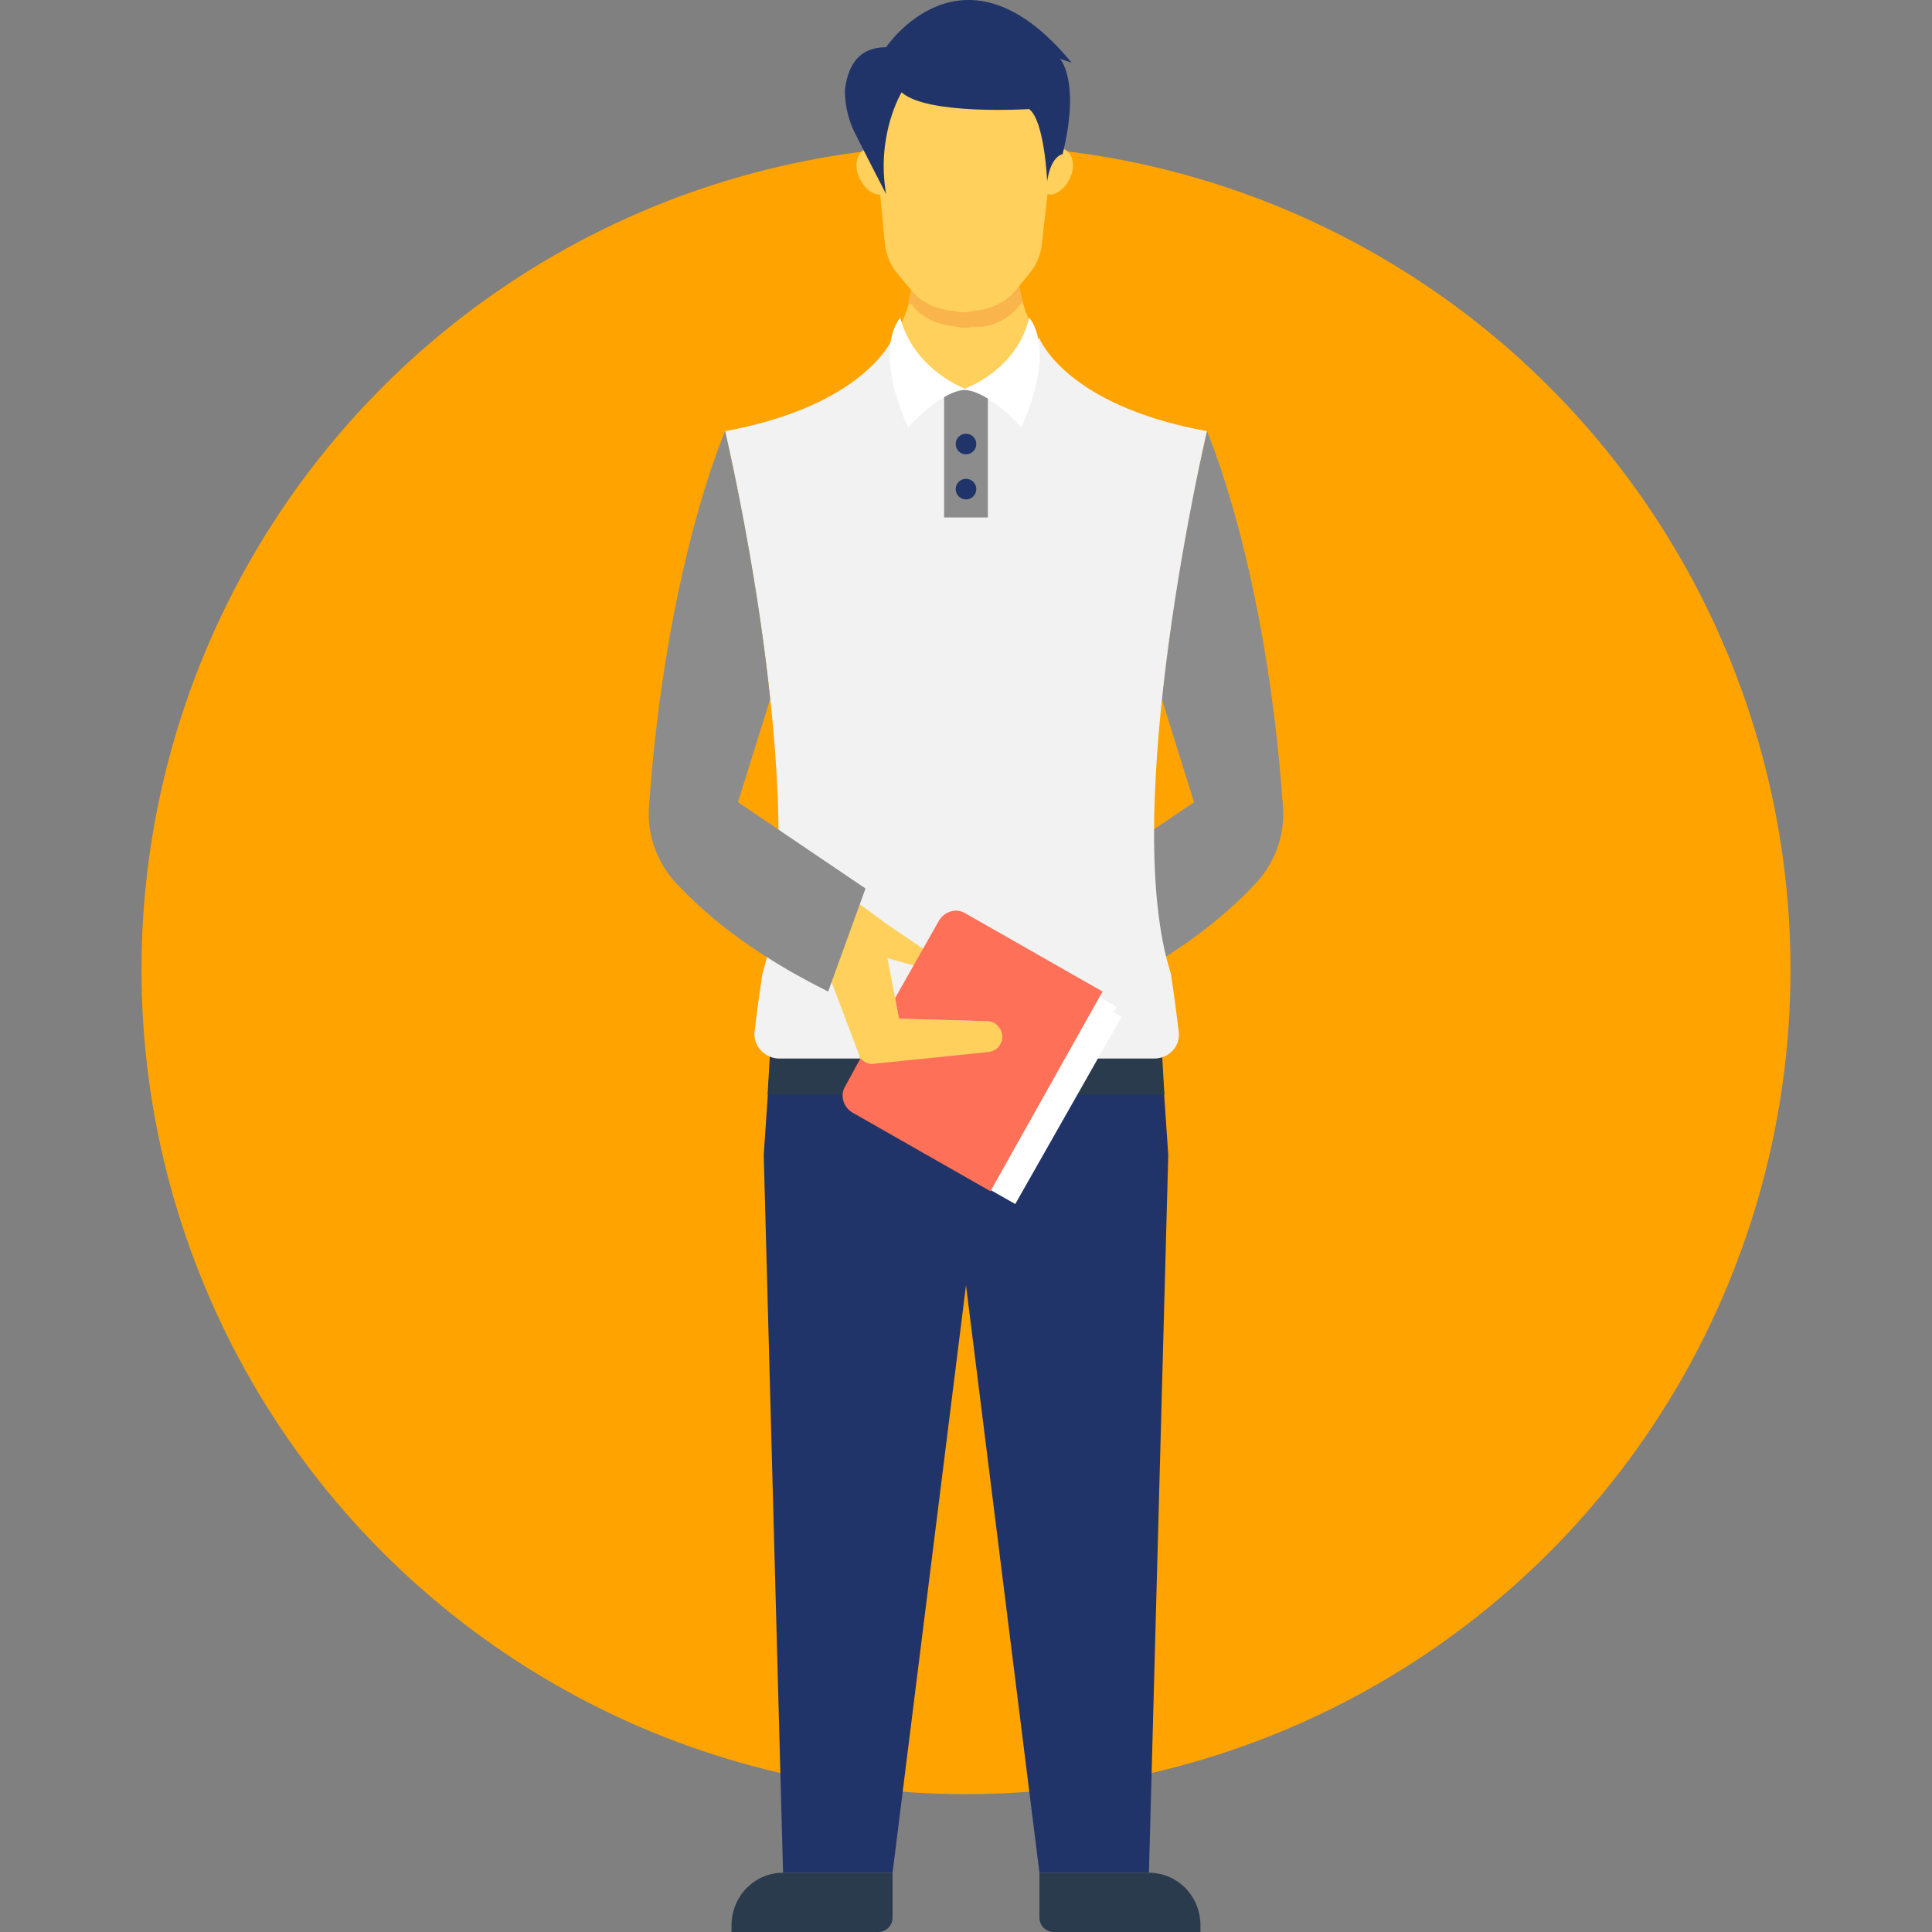 <!DOCTYPE svg PUBLIC "-//W3C//DTD SVG 1.1//EN" "http://www.w3.org/Graphics/SVG/1.1/DTD/svg11.dtd">
<!-- Uploaded to: SVG Repo, www.svgrepo.com, Transformed by: SVG Repo Mixer Tools -->
<svg version="1.1" id="Layer_1" xmlns="http://www.w3.org/2000/svg" xmlns:xlink="http://www.w3.org/1999/xlink" viewBox="0 0 508.497 508.497" xml:space="preserve" width="800px" height="800px" fill="#000000">
<rect x="0" y="0" width="508.497" height="508.497" fill="#808080" stroke="none"/>
<g id="SVGRepo_bgCarrier" stroke-width="0"/>
<g id="SVGRepo_tracerCarrier" stroke-linecap="round" stroke-linejoin="round"/>
<g id="SVGRepo_iconCarrier"> <circle style="fill:#FFA300;" cx="254.248" cy="255.209" r="217.007"/> <polygon style="fill:#213469;" points="304.092,253.853 254.927,253.853 253.57,253.853 204.405,253.853 201.014,304.036 206.1,492.899 234.921,492.899 254.248,338.282 273.576,492.899 302.397,492.899 307.483,304.036 "/> <polygon style="fill:#2B3B4E;" points="203.387,264.703 202.031,288.099 306.466,288.099 305.109,264.703 "/> <path style="fill:#8C8C8C;" d="M337.66,212.147c0.678,7.799-2.374,15.597-7.799,21.023c-5.086,5.425-12.885,12.207-23.057,18.649 c-4.747,3.052-10.172,6.103-16.276,9.155l-9.833-27.126l23.057-15.597l10.511-7.121l-8.477-27.126 c3.73-36.281,11.868-70.527,11.868-70.527S333.252,149.08,337.66,212.147z"/> <path style="fill:#F2F2F2;" d="M308.161,256.227c-13.902-43.401,9.494-142.75,9.494-142.75 c-37.298-6.781-44.079-24.413-44.079-24.413h-38.654c0,0-7.121,17.632-44.079,24.413c0,0,23.396,99.348,9.833,142.75 c0,0-1.017,6.442-2.034,14.919c-0.678,4.069,2.713,7.46,6.442,7.46h98.67c4.069,0,7.121-3.391,6.442-7.46 C309.178,262.669,308.161,256.227,308.161,256.227z"/> <path style="fill:#FFD05B;" d="M271.541,102.627V85.673c-5.086-10.172-4.069-21.023-4.069-21.023l-13.224-0.678l0,0l0,0l0,0l0,0 l-13.224,0.678c0,0,1.017,11.868-4.747,22.379v15.258L271.541,102.627z"/> <circle style="fill:#2B3B4E;" cx="260.352" cy="249.784" r="4.408"/> <path style="fill:#F9B54C;" d="M269.168,79.231l-1.017,1.356c-2.374,3.052-5.764,4.747-9.494,5.425h-2.713 c-1.356,0.339-2.713,0.339-4.069,0l-2.374-0.339c-3.73-0.678-7.121-2.374-9.494-5.425l-1.017-0.678 c2.374-8.138,1.695-14.919,1.695-14.919l13.224-0.678l0,0l0,0l0,0l0,0l13.224,0.678C267.472,64.65,267.133,71.432,269.168,79.231z"/> <g> <path style="fill:#FFD05B;" d="M253.909,21.927h-25.091l4.069,42.045c0.339,3.052,1.356,5.764,3.391,8.138l3.391,4.069 c2.373,3.052,5.764,4.747,9.494,5.425l2.373,0.339c1.356,0.339,2.713,0.339,4.069,0l2.374-0.339 c3.73-0.678,7.121-2.374,9.494-5.425l3.391-4.069c2.034-2.374,3.052-5.086,3.391-8.138l4.747-42.045H253.909z"/> <path style="fill:#FFD05B;" d="M281.713,46.68c-1.356,3.052-4.069,5.086-6.103,4.408c-2.034-0.678-3.052-4.069-1.695-7.46 c1.356-3.052,4.069-5.086,6.103-4.408C282.391,40.237,283.07,43.628,281.713,46.68z"/> <path style="fill:#FFD05B;" d="M226.105,46.68c1.356,3.052,4.069,5.086,6.103,4.408c2.034-0.678,3.052-4.069,1.695-7.46 c-1.356-3.052-4.069-5.086-6.103-4.408C225.427,40.237,224.749,43.628,226.105,46.68z"/> </g> <path style="fill:#213469;" d="M233.226,12.433c0,0,20.344-30.517,48.826,4.069l-3.052-1.017c0,0,5.425,5.764,0.678,25.091 c0,0-3.052,0.339-4.069,7.121c0,0-0.678-15.936-4.747-18.988c0,0-26.787,1.695-33.568-4.408c0,0-6.781,11.189-4.069,26.787 c0,0-5.086-9.833-7.799-15.258c-2.034-3.73-3.052-7.799-3.052-12.207C223.054,18.536,225.088,12.433,233.226,12.433z"/> <g> <path style="fill:#2B3B4E;" d="M302.397,492.899h-28.821v11.868c0,2.034,1.695,3.73,3.73,3.73h38.654v-1.695 C315.96,499.003,309.856,492.899,302.397,492.899z"/> <path style="fill:#2B3B4E;" d="M206.1,492.899h28.821v11.868c0,2.034-1.695,3.73-3.73,3.73h-38.654v-1.695 C192.537,499.003,198.64,492.899,206.1,492.899z"/> </g> <g> <path style="fill:#FFD05B;" d="M260.352,277.249l-29.838,3.052c-1.356,0-2.713-0.339-3.73-1.356 c-0.339-0.339-0.678-0.678-0.678-1.356l-7.46-19.666c-0.678-1.695-1.695-3.052-3.052-4.408l-11.528-10.511l7.799-15.597 l21.701,15.936l9.494,6.442l-2.373,4.408l-7.121-2.034l2.034,10.511l1.017,5.425l23.057,0.678c1.017,0,2.034,0.339,2.713,1.017 C265.438,272.163,263.742,276.91,260.352,277.249z"/> <path style="fill:#FFD05B;" d="M242.72,254.531l-2.034-0.678l2.373-4.408l1.356,1.017 C246.789,251.819,245.432,255.209,242.72,254.531z"/> </g> <path style="fill:#8C8C8C;" d="M170.836,212.147c-0.678,7.799,2.374,15.597,7.799,21.023c5.086,5.425,12.885,12.207,23.057,18.649 c4.747,3.052,10.172,6.103,16.275,9.155l9.833-27.126l-23.057-15.597l-10.511-7.121l8.477-27.126 c-3.73-36.281-11.868-70.527-11.868-70.527S175.244,149.08,170.836,212.147z"/> <g> <rect x="259.59" y="258.079" transform="matrix(0.87 0.494 -0.494 0.87 176.776 -96.525)" style="fill:#FFFFFF;" width="23.057" height="56.626"/> <path style="fill:#FFFFFF;" d="M274.254,253.514l-7.46,12.546c5.425,5.086,3.391,16.954-6.442,16.954c-1.017,0-2.034,0-3.052-0.339 l-11.189,20.005l20.005,11.528l27.804-49.166L274.254,253.514z"/> </g> <path style="fill:#FF7058;" d="M290.19,260.974l-29.499,52.556l-36.281-20.683c-2.374-1.356-3.391-4.408-2.034-6.781l4.069-7.46 c1.017,1.017,2.374,1.695,3.73,1.356l29.838-3.052c3.73-0.339,5.086-4.747,2.374-7.121c-0.678-0.678-1.695-1.017-2.713-1.017 l-23.057-0.678l-1.017-5.425l11.528-20.344c1.356-2.374,4.408-3.391,6.781-2.034L290.19,260.974z"/> <rect x="248.484" y="102.287" style="fill:#8C8C8C;" width="11.528" height="33.907"/> <path style="fill:#FFFFFF;" d="M270.863,83.638c-2.713,11.528-12.546,16.954-16.954,18.649c-4.069-1.695-13.902-7.121-16.954-18.649 c0,0-7.46,7.46,2.034,28.821c0,0,8.477-9.494,14.919-9.833c6.442,0.339,14.919,9.833,14.919,9.833 C278.323,91.098,270.863,83.638,270.863,83.638z"/> <g> <circle style="fill:#213469;" cx="254.248" cy="116.868" r="2.713"/> <circle style="fill:#213469;" cx="254.248" cy="128.735" r="2.713"/> </g> </g>
</svg>